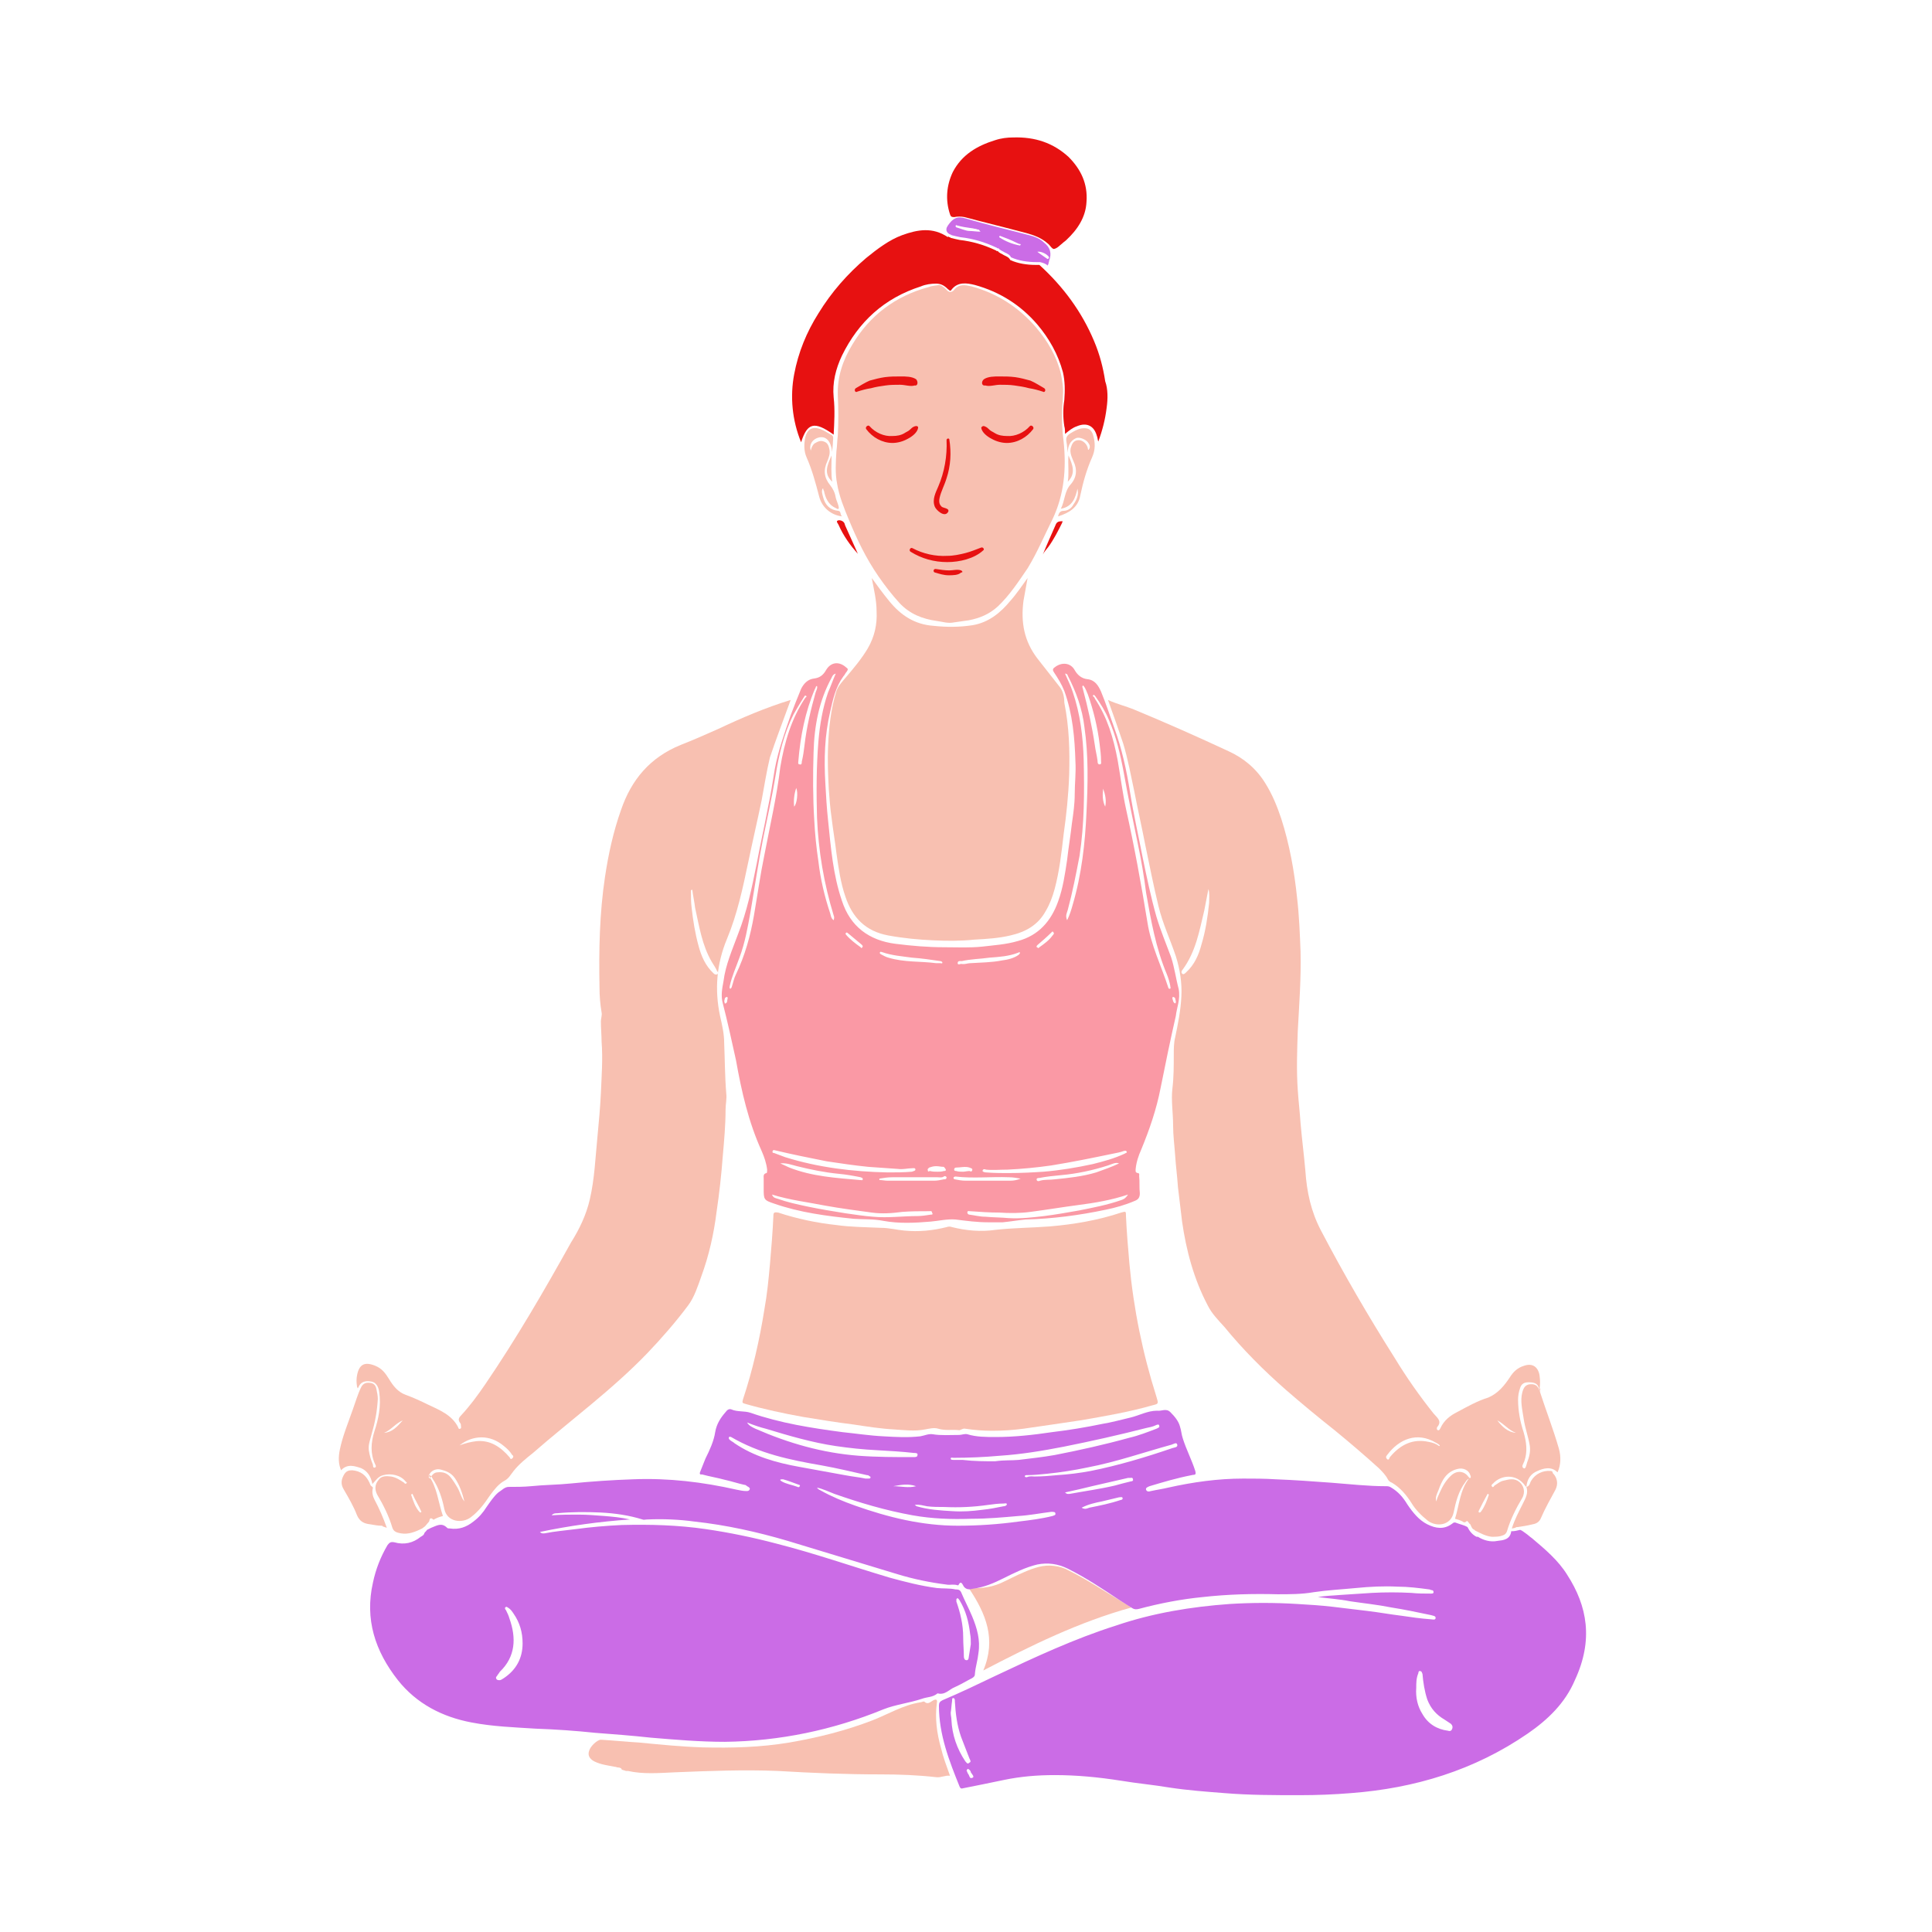 <svg xmlns="http://www.w3.org/2000/svg" xmlns:xlink="http://www.w3.org/1999/xlink" width="300" zoomAndPan="magnify" viewBox="0 0 224.88 225" height="300" preserveAspectRatio="xMidYMid meet" version="1.0"><defs><clipPath id="a4a9f75db9"><path d="M 39.324 171 L 45 171 L 45 178 L 39.324 178 Z M 39.324 171 " clip-rule="nonzero"/></clipPath><clipPath id="3fa9c5f090"><path d="M 39.324 81 L 93 81 L 93 179 L 39.324 179 Z M 39.324 81 " clip-rule="nonzero"/></clipPath><clipPath id="2725b93320"><path d="M 43 164 L 185 164 L 185 209.324 L 43 209.324 Z M 43 164 " clip-rule="nonzero"/></clipPath></defs><path fill="#fa99a5" d="M 137.203 115.156 C 136.879 113.949 136.719 112.656 136.316 111.445 C 135.75 109.914 135.105 108.383 134.621 106.77 C 133.977 104.508 133.492 102.168 133.008 99.828 C 132.523 97.328 131.957 94.828 131.555 92.328 C 131.152 89.746 130.586 87.164 129.699 84.742 C 129.215 83.371 128.73 81.918 128.168 80.547 C 127.844 79.82 127.441 79.176 126.555 79.094 C 125.906 79.016 125.422 78.613 125.102 78.047 C 124.617 77.16 123.566 77.078 122.762 77.723 C 122.52 77.887 122.52 78.047 122.68 78.289 C 123.164 79.016 123.566 79.66 123.891 80.469 C 124.859 83.129 125.102 85.953 125.184 88.695 C 125.262 89.988 125.102 91.195 125.102 92.488 C 125.102 93.617 124.941 94.746 124.777 95.875 C 124.617 97.328 124.375 98.699 124.215 100.152 C 123.973 101.766 123.73 103.461 123.164 104.992 C 122.359 107.25 120.906 108.945 118.484 109.59 C 117.113 109.996 115.742 110.074 114.371 110.238 C 112.918 110.398 111.387 110.316 109.934 110.316 C 107.996 110.316 106.141 110.156 104.207 109.914 C 101.141 109.512 98.961 107.898 97.992 104.91 C 96.945 101.848 96.703 98.699 96.379 95.555 C 96.219 94.102 96.137 92.648 96.059 91.195 C 95.895 88.375 95.977 85.629 96.621 82.887 C 96.945 81.434 97.27 79.984 98.156 78.773 C 98.316 78.613 98.398 78.371 98.559 78.207 C 98.719 77.965 98.719 77.887 98.477 77.723 C 97.672 77 96.703 77.078 96.137 78.047 C 95.816 78.613 95.414 78.934 94.766 79.016 C 94.039 79.094 93.559 79.578 93.234 80.227 C 92.832 81.191 92.426 82.242 92.023 83.289 C 91.297 85.387 90.57 87.406 90.168 89.582 C 89.926 91.117 89.684 92.57 89.363 94.102 C 88.957 96.281 88.473 98.379 88.07 100.555 C 87.508 103.379 86.941 106.121 85.891 108.785 C 85.246 110.559 84.441 112.336 84.199 114.27 C 84.035 115.156 83.875 115.965 84.117 116.852 C 84.684 119.031 85.168 121.289 85.652 123.469 C 86.297 127.098 87.102 130.648 88.637 134.035 C 88.957 134.762 89.199 135.488 89.281 136.215 C 89.281 136.375 89.281 136.617 89.199 136.617 C 88.797 136.699 88.879 137.02 88.879 137.262 C 88.879 137.668 88.879 137.988 88.879 138.395 C 88.879 139.684 88.879 139.766 90.086 140.168 C 93.074 141.215 96.219 141.621 99.367 141.941 C 100.496 142.023 101.625 141.941 102.836 142.184 C 104.609 142.508 106.465 142.426 108.32 142.266 C 109.289 142.184 110.258 141.941 111.227 142.023 C 112.516 142.184 113.727 142.348 115.016 142.348 C 115.582 142.348 116.145 142.348 116.711 142.348 C 117.598 142.266 118.484 142.105 119.375 142.023 C 122.52 141.941 125.586 141.539 128.652 140.895 C 129.859 140.652 130.992 140.328 132.121 139.844 C 132.523 139.684 132.684 139.441 132.684 138.957 C 132.605 138.312 132.684 137.668 132.605 136.941 C 132.605 136.859 132.684 136.617 132.441 136.617 C 132.121 136.539 132.199 136.375 132.199 136.133 C 132.281 135.328 132.523 134.602 132.848 133.875 C 133.812 131.535 134.621 129.195 135.105 126.695 C 135.668 123.871 136.234 121.129 136.879 118.305 C 136.961 117.418 137.445 116.367 137.203 115.156 Z M 110.094 136.215 C 110.094 136.375 110.016 136.375 109.852 136.375 C 109.609 136.457 109.371 136.457 109.129 136.457 C 108.805 136.457 108.562 136.457 108.238 136.375 C 108.16 136.375 107.996 136.539 107.996 136.297 C 107.918 136.133 108.078 136.055 108.16 135.973 C 108.402 135.891 108.645 135.812 108.965 135.812 C 109.289 135.812 109.531 135.891 109.852 135.891 C 109.934 135.973 110.016 136.055 110.094 136.215 Z M 102.43 110.883 C 102.512 110.801 102.594 110.883 102.672 110.883 C 103.801 111.285 105.012 111.367 106.141 111.527 C 107.273 111.609 108.402 111.77 109.449 111.93 C 109.531 111.93 109.691 112.012 109.691 112.094 C 109.691 112.254 109.531 112.172 109.449 112.172 C 109.289 112.172 109.207 112.172 108.965 112.172 C 107.191 111.93 105.254 112.094 103.398 111.527 C 103.078 111.445 102.836 111.285 102.512 111.125 C 102.43 111.043 102.352 111.043 102.43 110.883 Z M 98.477 108.625 C 98.641 108.543 98.641 108.703 98.719 108.703 C 99.203 109.105 99.688 109.512 100.172 109.914 C 100.254 109.996 100.414 110.074 100.414 110.238 C 100.332 110.398 100.254 110.48 100.172 110.316 C 99.605 109.914 98.961 109.43 98.477 108.867 C 98.398 108.785 98.398 108.703 98.477 108.625 Z M 96.785 78.934 C 96.863 78.773 96.945 78.531 97.27 78.449 C 96.945 79.176 96.703 79.902 96.379 80.629 C 95.734 82.484 95.414 84.422 95.25 86.355 C 95.008 89.34 95.008 92.328 95.09 95.23 C 95.25 99.102 95.895 102.895 97.027 106.605 C 97.105 106.77 97.105 106.93 97.027 107.172 C 96.703 106.93 96.703 106.605 96.621 106.363 C 95.977 104.43 95.492 102.41 95.25 100.312 C 95.008 98.699 94.848 97.086 94.766 95.473 C 94.605 92.891 94.605 90.23 94.688 87.648 C 94.766 84.5 95.332 81.598 96.785 78.934 Z M 94.848 80.227 C 94.93 80.145 94.93 79.984 95.008 79.902 C 95.008 79.902 95.09 79.902 95.09 79.902 C 95.172 80.145 95.008 80.387 94.93 80.629 C 94.363 82.645 93.879 84.664 93.637 86.762 C 93.559 87.406 93.477 88.051 93.316 88.695 C 93.316 88.859 93.316 89.098 93.074 89.02 C 92.832 89.02 92.91 88.777 92.91 88.695 C 93.152 85.711 93.719 82.887 94.848 80.227 Z M 84.684 116.289 C 84.602 116.449 84.684 116.773 84.441 116.852 C 84.277 116.934 84.359 116.691 84.277 116.609 C 84.359 116.449 84.277 116.207 84.52 116.125 C 84.684 116.047 84.684 116.207 84.684 116.289 Z M 88.957 99.586 C 88.473 101.926 88.152 104.266 87.746 106.605 C 87.344 108.945 86.699 111.285 85.652 113.465 C 85.41 113.949 85.328 114.434 85.168 114.914 C 85.168 114.996 85.086 115.078 85.004 115.156 C 84.844 115.078 84.926 114.914 84.926 114.836 C 85.168 113.707 85.652 112.656 86.055 111.527 C 86.699 109.832 87.023 107.977 87.344 106.203 C 87.828 103.379 88.23 100.555 88.797 97.73 C 89.281 95.312 89.844 92.891 90.25 90.391 C 90.652 87.891 91.219 85.469 92.348 83.211 C 92.75 82.484 93.152 81.84 93.559 81.191 C 93.637 81.113 93.637 80.953 93.797 81.031 C 93.961 81.113 93.797 81.191 93.719 81.273 C 92.105 83.695 91.297 86.438 90.812 89.34 C 90.41 92.73 89.605 96.199 88.957 99.586 Z M 92.426 93.941 C 92.348 93.215 92.426 92.488 92.668 91.762 C 92.91 92.328 92.75 93.617 92.426 93.941 Z M 89.926 134.035 C 90.008 133.875 90.086 133.957 90.168 133.957 C 92.184 134.441 94.203 134.844 96.219 135.246 C 97.832 135.488 99.445 135.73 101.059 135.891 C 102.188 135.973 103.398 136.055 104.527 136.133 C 105.094 136.215 105.656 136.055 106.141 136.055 C 106.305 136.055 106.547 135.973 106.547 136.215 C 106.547 136.375 106.305 136.375 106.141 136.457 C 105.176 136.539 104.207 136.539 103.32 136.539 C 99.285 136.457 95.25 135.973 91.379 134.762 C 90.977 134.602 90.492 134.441 90.086 134.277 C 90.008 134.277 89.844 134.277 89.926 134.035 Z M 100.414 137.344 C 100.414 137.504 100.254 137.426 100.09 137.426 C 97.348 137.184 94.523 137.02 91.863 135.973 C 91.539 135.812 91.137 135.648 90.812 135.488 C 91.461 135.406 92.105 135.648 92.75 135.812 C 94.363 136.215 95.977 136.539 97.59 136.699 C 98.477 136.777 99.367 136.941 100.172 137.102 C 100.254 137.184 100.414 137.102 100.414 137.344 Z M 108.32 141.457 C 107.836 141.539 107.273 141.621 106.789 141.621 C 105.094 141.621 103.32 141.863 101.625 141.699 C 100.574 141.621 99.527 141.457 98.398 141.297 C 96.863 141.055 95.414 140.812 93.879 140.492 C 92.75 140.25 91.621 140.008 90.492 139.602 C 90.25 139.523 90.008 139.523 89.844 139.117 C 91.941 139.766 94.039 140.008 96.059 140.41 C 97.832 140.73 99.688 140.973 101.465 141.215 C 102.672 141.379 103.801 141.297 105.012 141.137 C 106.062 141.055 107.109 141.055 108.16 141.055 C 108.238 141.055 108.48 140.973 108.48 141.215 C 108.645 141.457 108.48 141.457 108.32 141.457 Z M 109.852 137.344 C 109.449 137.426 109.129 137.504 108.723 137.504 C 106.949 137.504 105.094 137.504 103.32 137.504 C 102.996 137.504 102.672 137.426 102.352 137.426 C 102.352 137.344 102.352 137.344 102.352 137.262 C 102.836 137.184 103.32 137.102 103.883 137.102 C 105.656 137.102 107.434 137.102 109.129 137.102 C 109.371 137.102 109.609 137.184 109.852 137.02 C 109.934 136.941 110.094 136.941 110.176 137.102 C 110.176 137.344 110.016 137.344 109.852 137.344 Z M 126.07 79.82 C 126.391 80.145 126.473 80.547 126.633 80.871 C 127.281 82.727 127.762 84.664 128.004 86.68 C 128.086 87.324 128.168 87.969 128.168 88.617 C 128.168 88.777 128.246 89.02 128.004 89.02 C 127.762 89.02 127.762 88.777 127.762 88.617 C 127.684 87.969 127.52 87.406 127.441 86.762 C 127.117 84.582 126.633 82.402 126.07 80.305 C 126.07 80.227 125.988 80.062 125.988 79.984 C 125.988 79.984 125.988 79.902 126.07 79.82 Z M 124.293 105.961 C 124.859 103.863 125.262 101.766 125.664 99.668 C 126.23 95.957 126.23 92.246 126.148 88.535 C 126.07 85.793 125.746 83.129 124.859 80.547 C 124.617 79.82 124.293 79.176 123.973 78.449 C 124.215 78.449 124.293 78.613 124.293 78.691 C 125.262 80.547 125.988 82.566 126.23 84.664 C 126.715 87.969 126.633 91.277 126.473 94.586 C 126.312 98.215 125.906 101.848 124.859 105.395 C 124.699 105.961 124.535 106.527 124.215 107.172 C 123.973 106.605 124.215 106.285 124.293 105.961 Z M 129.539 134.359 C 129.941 134.277 130.426 134.199 130.828 134.035 C 130.992 134.035 131.07 133.957 131.152 134.117 C 131.234 134.277 130.992 134.277 130.91 134.359 C 129.699 134.922 128.488 135.246 127.199 135.57 C 125.344 135.973 123.406 136.297 121.469 136.457 C 120.18 136.539 118.969 136.617 117.195 136.617 C 116.711 136.617 115.742 136.617 114.773 136.539 C 114.613 136.539 114.371 136.457 114.371 136.375 C 114.371 136.133 114.613 136.133 114.773 136.215 C 115.582 136.297 116.387 136.215 117.277 136.215 C 118.969 136.133 120.664 135.973 122.359 135.73 C 124.859 135.328 127.199 134.844 129.539 134.359 Z M 128.41 91.844 C 128.652 92.488 128.812 93.215 128.652 93.941 C 128.328 93.293 128.328 92.57 128.41 91.844 Z M 130.266 135.488 C 129.457 135.891 128.488 136.215 127.602 136.539 C 125.988 137.02 124.375 137.184 122.762 137.344 C 122.195 137.426 121.633 137.344 121.066 137.504 C 120.906 137.586 120.664 137.586 120.664 137.344 C 120.664 137.184 120.906 137.184 120.988 137.184 C 121.793 137.02 122.68 136.941 123.488 136.859 C 125.344 136.699 127.199 136.297 128.973 135.73 C 129.457 135.57 129.859 135.328 130.266 135.488 Z M 120.746 110.074 C 121.309 109.59 121.875 109.105 122.438 108.543 C 122.52 108.461 122.52 108.461 122.602 108.543 C 122.602 108.625 122.68 108.625 122.68 108.625 C 122.68 108.785 122.602 108.867 122.52 108.945 C 122.117 109.512 121.551 109.914 120.988 110.316 C 120.906 110.398 120.824 110.48 120.746 110.316 C 120.582 110.316 120.664 110.156 120.746 110.074 Z M 111.949 111.93 C 113 111.688 114.047 111.688 115.18 111.527 C 116.309 111.445 117.438 111.367 118.484 110.961 C 118.566 110.961 118.648 110.801 118.727 110.961 C 118.727 111.043 118.648 111.125 118.566 111.203 C 118 111.609 117.277 111.77 116.629 111.852 C 115.422 112.094 114.129 112.094 112.918 112.172 C 112.598 112.172 112.355 112.336 111.871 112.254 C 111.789 112.254 111.469 112.414 111.469 112.172 C 111.469 111.852 111.789 111.93 111.949 111.93 Z M 111.305 135.973 C 111.789 135.973 112.355 135.812 112.84 135.973 C 113 136.055 113.242 136.055 113.16 136.297 C 113.082 136.539 112.918 136.375 112.84 136.375 C 112.598 136.375 112.273 136.457 112.113 136.457 C 111.789 136.457 111.547 136.457 111.305 136.375 C 111.227 136.375 111.062 136.375 111.062 136.215 C 111.062 136.055 111.145 135.973 111.305 135.973 Z M 111.145 137.344 C 111.062 137.344 110.984 137.262 110.984 137.184 C 110.984 137.102 111.062 137.02 111.227 137.02 C 113.324 137.262 115.34 137.02 117.438 137.102 C 117.922 137.102 118.324 137.184 118.809 137.262 C 118.406 137.426 118 137.504 117.598 137.504 C 115.902 137.504 114.211 137.504 112.434 137.504 C 111.949 137.504 111.547 137.426 111.145 137.344 Z M 130.508 139.766 C 128.895 140.328 127.199 140.652 125.586 140.973 C 124.215 141.215 122.844 141.457 121.551 141.621 C 120.18 141.781 118.809 141.941 117.438 141.863 C 116.551 141.781 115.582 141.781 114.695 141.699 C 114.047 141.699 113.484 141.539 112.84 141.457 C 112.758 141.457 112.598 141.379 112.598 141.215 C 112.598 140.973 112.758 141.055 112.918 141.055 C 114.047 141.137 115.18 141.215 116.309 141.215 C 117.516 141.297 118.727 141.297 119.938 141.137 C 121.793 140.895 123.73 140.57 125.586 140.328 C 127.441 140.086 129.379 139.766 131.312 139.117 C 130.992 139.602 130.75 139.684 130.508 139.766 Z M 136.152 115.156 C 136.074 115.156 135.992 115.078 135.992 114.996 C 135.188 112.496 133.977 110.074 133.57 107.414 C 132.848 102.977 132.039 98.539 131.07 94.184 C 130.668 92.328 130.426 90.391 130.102 88.535 C 129.617 85.953 128.895 83.531 127.441 81.355 C 127.441 81.355 127.441 81.273 127.359 81.191 C 127.281 81.113 127.117 81.031 127.281 80.953 C 127.359 80.871 127.441 81.031 127.52 81.113 C 128.086 81.918 128.652 82.809 129.055 83.773 C 129.941 85.793 130.426 87.891 130.828 90.066 C 131.312 92.812 131.879 95.473 132.441 98.215 C 132.848 100.152 133.168 102.008 133.41 103.945 C 133.977 107.172 134.539 110.398 135.832 113.465 C 135.992 113.867 136.152 114.352 136.234 114.836 C 136.234 114.836 136.234 114.914 136.234 114.914 C 136.316 115.078 136.234 115.156 136.152 115.156 Z M 136.801 116.852 C 136.559 116.773 136.559 116.531 136.477 116.289 C 136.477 116.207 136.477 116.047 136.637 116.125 C 136.879 116.207 136.801 116.449 136.879 116.609 C 136.879 116.691 136.879 116.852 136.801 116.852 Z M 136.801 116.852 " fill-opacity="1" fill-rule="nonzero"/><path fill="#f8c0b1" d="M 178.992 171.309 C 179.719 170.984 180.605 170.742 181.332 171.469 C 181.734 170.582 181.734 169.613 181.492 168.727 C 180.848 166.469 179.961 164.211 179.234 161.949 C 178.992 161.305 178.672 161.145 178.023 161.223 C 177.621 161.305 177.379 161.547 177.219 162.191 C 176.977 163.16 177.219 164.129 177.379 165.176 C 177.539 166.309 177.945 167.355 178.105 168.406 C 178.188 169.129 178.023 169.695 177.781 170.34 C 177.703 170.582 177.621 171.148 177.379 170.984 C 177.059 170.824 177.379 170.422 177.461 170.18 C 177.863 169.051 177.703 167.922 177.379 166.789 C 176.977 165.582 176.734 164.289 176.734 163 C 176.734 162.516 176.816 162.113 176.977 161.629 C 177.137 161.145 177.461 160.98 177.945 160.98 C 178.508 160.98 178.992 161.062 179.152 161.629 C 179.234 161.789 179.316 162.031 179.316 162.191 C 179.316 162.031 179.316 161.871 179.316 161.707 C 179.316 161.707 179.316 161.707 179.234 161.707 C 179.316 161.223 179.316 160.738 179.234 160.176 C 179.074 159.207 178.43 158.723 177.461 159.047 C 176.652 159.289 176.168 159.773 175.766 160.418 C 175.121 161.387 174.395 162.273 173.266 162.758 C 171.973 163.16 170.844 163.805 169.633 164.453 C 168.828 164.855 168.102 165.418 167.699 166.309 C 167.617 166.469 167.535 166.629 167.375 166.551 C 167.215 166.469 167.293 166.309 167.293 166.227 C 167.941 165.5 167.293 165.098 166.891 164.613 C 165.277 162.594 163.746 160.418 162.375 158.16 C 159.309 153.316 156.402 148.316 153.742 143.234 C 152.613 141.055 152.129 138.797 151.965 136.375 C 151.805 134.52 151.562 132.664 151.402 130.809 C 151.32 129.52 151.16 128.227 151.078 126.938 C 150.918 124.68 151 122.34 151.078 120.078 C 151.238 117.012 151.48 113.949 151.402 110.801 C 151.32 108.703 151.238 106.605 151 104.59 C 150.676 101.441 150.109 98.297 149.145 95.312 C 148.66 93.859 148.094 92.488 147.285 91.195 C 146.238 89.504 144.785 88.293 143.012 87.484 C 139.379 85.793 135.75 84.18 132.039 82.645 C 131.07 82.242 130.023 82 128.973 81.516 C 129.617 83.289 130.184 84.906 130.75 86.598 C 131.312 88.453 131.637 90.309 132.039 92.164 C 132.441 94.262 132.926 96.359 133.328 98.457 C 133.812 100.797 134.297 103.219 134.863 105.559 C 135.348 107.574 136.234 109.43 136.879 111.367 C 137.363 112.898 137.605 114.512 137.523 116.047 C 137.445 117.66 137.121 119.273 136.801 120.805 C 136.637 121.449 136.637 122.176 136.637 122.824 C 136.637 124.113 136.637 125.484 136.477 126.777 C 136.316 128.148 136.559 129.598 136.559 131.051 C 136.559 132.262 136.719 133.391 136.801 134.602 C 136.879 135.812 137.043 137.02 137.121 138.23 C 137.285 139.602 137.445 140.895 137.605 142.266 C 138.09 145.652 138.977 148.961 140.59 152.027 C 141.074 152.996 141.801 153.723 142.527 154.527 C 144.707 157.191 147.125 159.609 149.707 161.871 C 151.562 163.484 153.418 165.016 155.355 166.551 C 157.129 168 158.824 169.453 160.52 170.984 C 160.922 171.391 161.324 171.793 161.566 172.277 C 161.648 172.438 161.809 172.598 162.051 172.68 C 163.02 173.246 163.746 174.133 164.309 175.02 C 164.793 175.828 165.52 176.551 166.246 177.117 C 167.215 177.844 168.91 177.684 169.23 176.148 C 169.473 174.938 169.797 173.648 170.602 172.598 C 170.684 172.438 170.844 172.277 171.008 172.195 C 169.957 173.566 169.875 175.344 169.391 176.875 C 169.715 176.957 169.957 177.035 170.281 177.199 C 170.359 177.277 170.523 177.359 170.684 177.199 C 170.844 177.035 170.926 177.277 171.008 177.359 C 171.008 177.359 171.008 177.441 171.086 177.441 C 171.086 177.441 171.168 177.52 171.168 177.52 C 171.246 177.684 171.328 177.926 171.488 178.086 C 171.57 178.086 171.652 178.168 171.73 178.246 C 172.379 178.57 172.941 178.891 173.668 178.973 C 174.152 178.973 174.555 178.973 174.961 178.812 C 175.199 178.73 175.363 178.57 175.441 178.328 C 175.848 176.957 176.492 175.664 177.219 174.457 C 177.621 173.73 177.379 173.004 176.895 172.598 C 176.332 172.117 175.684 172.277 175.039 172.438 C 174.637 172.52 174.395 172.762 173.992 173.004 C 173.91 173.082 173.828 173.324 173.668 173.082 C 173.586 172.922 173.75 172.84 173.828 172.762 C 174.719 171.793 176.492 171.551 177.539 173.004 C 177.539 173.082 177.621 173.082 177.703 173.164 C 177.781 172.277 178.188 171.633 178.992 171.309 Z M 140.754 105.152 C 140.59 106.77 140.348 108.383 139.863 109.996 C 139.543 111.203 139.059 112.336 138.09 113.223 C 137.93 113.383 137.766 113.543 137.605 113.383 C 137.445 113.223 137.605 112.98 137.688 112.898 C 139.219 110.801 139.621 108.383 140.188 106.043 C 140.348 105.234 140.512 104.348 140.672 103.539 C 140.832 104.023 140.754 104.59 140.754 105.152 Z M 166.328 167.922 C 164.473 167.516 163.02 168.242 161.809 169.695 C 161.727 169.777 161.727 170.098 161.484 169.938 C 161.324 169.777 161.324 169.613 161.484 169.453 C 162.859 167.598 164.957 166.711 167.133 168 C 167.293 168.082 167.457 168.164 167.617 168.324 C 167.617 168.324 167.617 168.406 167.535 168.406 C 167.215 168.164 166.812 168 166.328 167.922 Z M 171.168 172.117 C 171.086 172.195 171.008 172.035 170.926 171.953 C 170.441 171.309 169.633 171.227 168.988 171.793 C 168.344 172.359 167.941 173.082 167.617 173.809 C 167.457 174.133 167.293 174.535 167.215 174.859 C 167.055 174.375 167.293 173.973 167.457 173.566 C 167.859 172.438 168.344 171.391 169.715 171.066 C 170.359 170.906 171.008 171.227 171.168 171.793 C 171.246 171.953 171.246 172.117 171.168 172.117 Z M 172.457 175.988 C 172.379 176.07 172.379 176.148 172.215 176.148 C 172.137 176.148 172.137 176.07 172.137 175.988 C 172.457 175.344 172.781 174.695 173.184 173.973 C 173.266 173.973 173.266 174.051 173.344 174.051 C 173.105 174.777 172.863 175.422 172.457 175.988 Z M 174.312 165.418 C 175.121 165.824 175.605 166.547 176.492 166.871 C 175.523 166.789 174.879 166.145 174.312 165.418 Z M 174.312 165.418 " fill-opacity="1" fill-rule="nonzero"/><path fill="#f8c0b1" d="M 123.406 80.062 C 122.52 78.934 121.633 77.805 120.746 76.676 C 119.211 74.66 118.809 72.48 119.133 69.98 C 119.293 69.094 119.453 68.203 119.613 67.316 C 118.969 68.203 118.324 69.172 117.598 69.98 C 116.469 71.352 115.098 72.48 113.242 72.805 C 111.707 73.047 110.176 73.047 108.645 72.883 C 106.465 72.723 104.852 71.672 103.48 69.98 C 102.754 69.094 102.109 68.203 101.465 67.316 C 101.703 68.609 102.027 69.898 102.027 71.188 C 102.109 72.723 101.785 74.176 100.98 75.547 C 100.254 76.758 99.367 77.805 98.477 78.855 C 98.074 79.336 97.59 79.82 97.348 80.469 C 96.703 82.566 96.461 84.742 96.379 86.922 C 96.301 88.617 96.379 90.309 96.461 91.922 C 96.543 93.051 96.621 94.102 96.785 95.23 C 96.945 96.602 97.188 97.973 97.348 99.344 C 97.59 101.039 97.832 102.816 98.398 104.43 C 99.203 106.848 100.738 108.461 103.398 108.945 C 105.176 109.27 106.867 109.43 108.645 109.512 C 110.258 109.59 111.871 109.59 113.402 109.43 C 114.855 109.348 116.227 109.27 117.598 108.945 C 119.375 108.543 120.824 107.734 121.711 106.121 C 122.195 105.316 122.52 104.43 122.762 103.539 C 123.328 101.441 123.566 99.266 123.809 97.168 C 124.133 94.91 124.375 92.57 124.457 90.23 C 124.535 87.406 124.457 84.664 123.891 81.84 C 123.891 81.355 123.809 80.629 123.406 80.062 Z M 123.406 80.062 " fill-opacity="1" fill-rule="nonzero"/><path fill="#f8c0b1" d="M 124.375 53.039 C 124.293 54.086 124.457 55.137 124.293 56.102 C 125.262 55.137 124.859 54.168 124.375 53.039 Z M 124.375 53.039 " fill-opacity="1" fill-rule="nonzero"/><path fill="#f8c0b1" d="M 125.906 49.891 C 125.426 49.973 125.02 50.215 124.617 50.457 C 124.215 50.699 124.051 50.941 124.133 51.422 C 124.215 51.828 124.215 52.23 124.293 52.715 C 124.293 51.988 124.535 51.344 125.262 51.02 C 125.664 50.859 126.391 51.184 126.633 51.504 C 126.875 51.828 126.957 52.07 126.715 52.391 C 126.633 52.391 126.633 52.312 126.633 52.23 C 126.555 51.746 126.07 51.262 125.586 51.262 C 125.102 51.262 124.859 51.504 124.699 51.988 C 124.457 52.555 124.699 53.117 124.941 53.684 C 125.422 54.652 125.344 55.617 124.617 56.426 C 123.891 57.23 123.973 58.281 123.488 59.25 C 124.859 59.008 125.184 57.957 125.422 56.91 C 125.586 57.637 125.344 58.199 124.941 58.766 C 124.699 59.25 124.215 59.492 123.809 59.492 C 123.406 59.492 123.246 59.734 123.164 60.137 C 124.457 59.734 125.504 59.09 125.746 57.715 C 126.07 56.184 126.473 54.73 127.117 53.277 C 127.52 52.391 127.52 51.504 127.199 50.535 C 126.957 49.973 126.633 49.809 125.906 49.891 Z M 125.906 49.891 " fill-opacity="1" fill-rule="nonzero"/><path fill="#f8c0b1" d="M 96.785 53.039 C 96.301 54.168 95.816 55.137 96.863 56.102 C 96.703 55.137 96.785 54.168 96.785 53.039 Z M 96.785 53.039 " fill-opacity="1" fill-rule="nonzero"/><path fill="#f8c0b1" d="M 97.59 59.492 C 96.621 59.41 96.059 58.848 95.816 57.957 C 95.734 57.637 95.574 57.23 95.734 56.91 C 95.816 56.91 95.816 56.91 95.816 56.91 C 95.816 56.992 95.816 57.07 95.895 57.152 C 96.059 57.957 96.379 58.766 97.27 59.168 C 97.43 59.25 97.512 59.328 97.59 59.25 C 97.672 59.168 97.59 59.008 97.59 58.926 C 97.512 58.605 97.348 58.281 97.27 57.957 C 97.188 57.395 96.945 56.91 96.621 56.508 C 95.895 55.617 95.816 54.73 96.301 53.684 C 96.461 53.277 96.621 52.875 96.543 52.391 C 96.461 51.988 96.379 51.586 95.895 51.422 C 95.492 51.262 95.172 51.422 94.766 51.664 C 94.523 51.906 94.445 52.148 94.363 52.473 C 94.121 51.746 94.605 51.102 95.332 50.941 C 96.137 50.777 96.703 51.344 96.863 52.633 C 96.863 52.23 96.945 51.828 96.945 51.422 C 96.945 51.184 97.105 50.777 96.703 50.617 C 96.301 50.375 95.895 50.133 95.492 49.973 C 94.523 49.648 93.961 49.973 93.719 50.941 C 93.559 51.746 93.559 52.555 93.879 53.277 C 94.523 54.73 94.93 56.266 95.332 57.797 C 95.652 59.09 96.703 59.977 97.992 60.137 C 97.75 59.895 97.914 59.57 97.59 59.492 Z M 97.59 59.492 " fill-opacity="1" fill-rule="nonzero"/><path fill="#f8c0b1" d="M 98.801 60.539 C 99.77 62.879 100.816 65.059 102.27 67.156 C 102.996 68.203 103.801 69.254 104.691 70.223 C 105.898 71.512 107.352 72.078 109.047 72.32 C 109.691 72.398 110.336 72.641 111.062 72.48 C 111.629 72.398 112.191 72.32 112.758 72.238 C 114.047 71.996 115.18 71.512 116.145 70.625 C 117.516 69.332 118.566 67.719 119.613 66.188 C 120.746 64.332 121.551 62.395 122.52 60.461 C 123.891 57.555 124.133 54.57 123.809 51.422 C 123.648 50.133 123.566 48.844 123.648 47.551 C 123.648 47.066 123.73 46.582 123.73 46.02 C 123.809 45.211 123.648 44.324 123.488 43.516 C 123.004 41.5 121.953 39.727 120.582 38.113 C 118.566 35.773 116.066 34.16 113.082 33.352 C 112.355 33.191 111.629 33.031 111.062 33.754 C 110.82 34.078 110.418 34.078 110.176 33.754 C 110.016 33.594 109.852 33.434 109.691 33.352 C 109.609 33.273 109.449 33.191 109.289 33.191 C 108.887 33.273 108.48 33.273 108.078 33.434 C 104.207 34.48 101.223 36.742 99.203 40.129 C 98.074 41.984 97.43 43.922 97.512 46.098 C 97.59 47.633 97.59 49.164 97.512 50.699 C 97.43 51.344 97.43 51.988 97.348 52.555 C 97.27 53.844 97.188 55.137 97.43 56.344 C 97.672 57.797 98.234 59.168 98.801 60.539 Z M 98.801 60.539 " fill-opacity="1" fill-rule="nonzero"/><path fill="#f8c0b1" d="M 180.527 171.309 C 179.637 171.227 178.75 171.633 178.266 172.438 C 178.105 172.68 178.105 173.082 177.703 173.164 C 177.945 173.891 177.621 174.457 177.297 175.102 C 176.816 176.07 176.332 176.957 176.008 178.004 C 176.168 178.004 176.332 177.926 176.41 177.926 C 176.492 177.844 176.574 177.844 176.652 177.844 C 177.219 177.762 177.781 177.684 178.43 177.52 C 178.914 177.441 179.234 177.199 179.395 176.793 C 179.879 175.664 180.527 174.535 181.09 173.488 C 181.414 172.84 181.332 172.117 180.77 171.551 C 180.77 171.391 180.688 171.309 180.527 171.309 Z M 180.527 171.309 " fill-opacity="1" fill-rule="nonzero"/><g clip-path="url(#a4a9f75db9)"><path fill="#f8c0b1" d="M 43.375 173.246 C 43.297 173.164 43.297 173.164 43.215 173.082 C 43.055 173.004 43.055 172.84 42.973 172.68 C 42.57 171.793 41.926 171.309 40.957 171.227 C 40.551 171.227 40.309 171.309 40.066 171.633 C 39.664 172.277 39.586 172.84 39.988 173.488 C 40.551 174.457 41.117 175.422 41.52 176.473 C 41.844 177.199 42.328 177.441 43.055 177.52 C 43.539 177.602 43.941 177.684 44.344 177.684 C 44.426 177.684 44.504 177.684 44.504 177.762 L 44.988 177.926 C 44.586 176.793 44.102 175.664 43.539 174.617 C 43.375 174.293 43.215 173.809 43.375 173.246 Z M 43.375 173.246 " fill-opacity="1" fill-rule="nonzero"/></g><g clip-path="url(#3fa9c5f090)"><path fill="#f8c0b1" d="M 92.023 81.516 C 89.121 82.402 86.297 83.613 83.555 84.906 C 82.102 85.551 80.648 86.195 79.195 86.762 C 75.648 88.211 73.469 90.793 72.258 94.344 C 71.371 96.844 70.805 99.426 70.402 102.09 C 69.758 106.363 69.676 110.641 69.758 114.996 C 69.758 115.965 69.836 116.934 70 117.902 C 70.078 118.223 69.918 118.629 69.918 118.949 C 69.918 119.758 70 120.562 70 121.289 C 70.16 123.305 70 125.324 69.918 127.34 C 69.836 129.035 69.676 130.73 69.516 132.422 C 69.273 134.844 69.191 137.262 68.629 139.684 C 68.223 141.457 67.418 143.152 66.449 144.684 C 63.305 150.332 60.074 155.898 56.445 161.223 C 55.559 162.516 54.672 163.727 53.621 164.855 C 53.301 165.176 53.301 165.418 53.543 165.742 C 53.621 165.824 53.621 165.984 53.621 166.066 C 53.621 166.145 53.703 166.309 53.543 166.387 C 53.379 166.469 53.301 166.309 53.301 166.227 C 52.574 164.773 51.121 164.211 49.75 163.562 C 48.941 163.16 48.055 162.758 47.168 162.434 C 46.281 162.113 45.715 161.387 45.23 160.578 C 44.828 159.934 44.426 159.367 43.617 159.047 C 42.406 158.562 41.762 158.883 41.52 160.176 C 41.441 160.578 41.441 160.98 41.52 161.465 C 41.52 161.547 41.602 161.629 41.602 161.707 C 41.602 161.629 41.684 161.629 41.684 161.547 C 41.926 160.98 42.406 160.738 43.215 160.902 C 43.699 160.98 44.02 161.465 44.102 162.113 C 44.344 163.727 44.02 165.258 43.539 166.711 C 43.133 168 43.055 169.293 43.617 170.5 C 43.699 170.664 43.781 170.824 43.617 170.906 C 43.375 170.984 43.375 170.742 43.375 170.582 C 43.133 170.02 42.973 169.453 42.891 168.887 C 42.812 168.242 43.055 167.68 43.215 167.031 C 43.617 165.66 43.859 164.371 43.941 162.918 C 43.941 162.516 43.859 162.191 43.781 161.789 C 43.699 161.387 43.539 161.145 43.133 161.062 C 42.648 160.98 42.246 161.062 42.004 161.547 C 41.602 162.355 41.359 163.242 41.035 164.129 C 40.473 165.742 39.828 167.273 39.504 168.887 C 39.344 169.695 39.344 170.5 39.664 171.227 C 40.391 170.422 41.277 170.742 42.004 170.984 C 42.73 171.309 43.133 171.953 43.297 172.762 C 43.297 172.762 43.297 172.762 43.297 172.84 C 43.699 172.438 43.941 171.953 44.586 171.793 C 45.473 171.551 46.602 171.793 47.168 172.52 C 47.25 172.598 47.41 172.68 47.25 172.762 C 47.086 172.84 47.086 172.762 47.008 172.68 C 46.523 172.359 46.039 172.035 45.473 171.953 C 44.91 171.875 44.344 171.875 44.02 172.359 C 43.617 172.84 43.539 173.406 43.859 174.051 C 44.586 175.262 45.23 176.551 45.637 177.926 C 45.797 178.41 46.199 178.488 46.602 178.57 C 47.492 178.73 48.297 178.41 49.105 178.004 C 49.184 177.926 49.348 177.844 49.426 177.762 C 49.59 177.602 49.75 177.359 49.91 177.199 C 49.992 176.957 49.992 176.633 50.395 176.957 C 50.477 177.035 50.555 176.875 50.637 176.875 C 50.961 176.715 51.203 176.633 51.523 176.551 C 50.961 174.938 50.879 173.246 49.832 171.793 C 50.152 171.793 50.234 172.035 50.312 172.195 C 51.039 173.246 51.445 174.535 51.688 175.746 C 52.008 177.277 53.785 177.441 54.75 176.715 C 55.719 175.988 56.363 175.102 57.012 174.133 C 57.496 173.488 57.977 172.84 58.703 172.438 C 59.188 172.195 59.43 171.711 59.754 171.309 C 60.398 170.5 61.207 169.855 62.012 169.211 C 66.449 165.34 71.211 161.871 75.324 157.594 C 77.02 155.82 78.633 153.965 80.082 152.027 C 80.809 151.059 81.215 149.77 81.617 148.641 C 82.504 146.219 83.07 143.719 83.391 141.137 C 83.715 138.957 83.957 136.777 84.117 134.602 C 84.277 132.824 84.441 130.969 84.441 129.195 C 84.441 128.551 84.602 127.984 84.52 127.34 C 84.359 125.402 84.359 123.387 84.277 121.449 C 84.277 120.402 84.035 119.352 83.793 118.305 C 83.148 115.238 83.391 112.254 84.602 109.348 C 85.812 106.445 86.457 103.379 87.102 100.312 C 87.586 97.973 88.152 95.555 88.637 93.215 C 88.957 91.52 89.199 89.906 89.605 88.211 C 90.25 86.277 91.137 83.938 92.023 81.516 C 92.023 81.598 92.023 81.516 92.023 81.516 Z M 44.668 166.871 C 45.473 166.547 46.039 165.742 46.844 165.418 C 46.199 166.145 45.637 166.789 44.668 166.871 Z M 48.863 176.148 C 48.297 175.586 48.055 174.777 47.812 174.051 C 47.895 174.051 47.895 173.973 47.973 173.973 C 48.297 174.695 48.699 175.344 49.023 176.07 C 48.941 176.148 48.863 176.148 48.863 176.148 Z M 53.219 173.246 C 52.977 172.84 52.734 172.438 52.41 172.035 C 52.008 171.551 51.523 171.391 50.879 171.469 C 50.555 171.469 50.312 171.711 50.152 171.953 C 50.07 172.035 50.07 172.277 49.91 172.117 C 49.832 172.035 49.91 171.875 49.91 171.793 C 50.07 171.309 50.719 170.984 51.281 171.148 C 51.926 171.309 52.492 171.551 52.895 172.117 C 53.461 172.922 53.785 173.891 54.023 174.859 C 53.621 174.375 53.543 173.809 53.219 173.246 Z M 59.594 169.855 C 59.352 170.02 59.352 169.777 59.27 169.695 C 58.219 168.484 57.012 167.68 55.398 167.84 C 54.75 167.922 54.105 168.082 53.461 168.324 C 54.992 167.113 57.012 167.031 58.625 168.406 C 59.027 168.727 59.352 169.051 59.594 169.453 C 59.754 169.535 59.754 169.695 59.594 169.855 Z M 83.473 113.465 C 83.312 113.543 83.148 113.465 83.07 113.383 C 82.102 112.496 81.617 111.367 81.293 110.156 C 80.891 108.703 80.648 107.172 80.488 105.719 C 80.406 105.074 80.406 104.43 80.406 103.781 C 80.406 103.703 80.406 103.621 80.566 103.621 C 80.648 104.348 80.809 104.992 80.891 105.719 C 81.375 107.898 81.699 110.074 82.828 112.012 C 83.07 112.414 83.312 112.738 83.473 113.141 C 83.555 113.141 83.633 113.301 83.473 113.465 Z M 83.473 113.465 " fill-opacity="1" fill-rule="nonzero"/></g><path fill="#f8c0b1" d="M 110.578 206.805 C 110.016 206.727 109.531 207.047 108.965 206.969 C 106.789 206.727 104.691 206.645 102.512 206.645 C 98.477 206.645 94.523 206.484 90.492 206.242 C 86.539 206.082 82.504 206.242 78.551 206.402 C 76.695 206.484 74.84 206.645 73.066 206.242 C 72.984 206.242 72.902 206.242 72.824 206.242 C 72.66 206.16 72.5 206.16 72.34 206.082 C 72.34 205.918 72.098 205.84 71.934 205.84 C 71.773 205.84 71.695 205.758 71.531 205.758 C 70.727 205.598 69.918 205.516 69.113 205.113 C 68.547 204.789 68.387 204.387 68.547 203.902 C 68.707 203.336 69.516 202.609 69.918 202.609 C 71.371 202.691 72.902 202.852 74.355 202.934 C 76.855 203.176 79.277 203.418 81.777 203.5 C 85.168 203.578 88.473 203.5 91.863 202.934 C 95.172 202.367 98.398 201.562 101.543 200.352 C 103.398 199.625 105.094 198.578 107.109 198.254 C 107.273 198.254 107.516 198.094 107.594 198.176 C 107.996 198.578 108.32 198.176 108.645 198.012 C 108.965 197.852 109.129 197.934 109.047 198.336 C 108.805 200.109 109.047 201.887 109.531 203.578 C 109.773 204.629 110.176 205.676 110.578 206.805 Z M 110.578 206.805 " fill-opacity="1" fill-rule="nonzero"/><path fill="#f8c0b1" d="M 114.453 194.543 C 115.984 190.914 114.773 187.93 112.758 184.941 C 114.129 185.023 115.34 184.863 116.469 184.379 C 117.355 183.977 118.242 183.492 119.211 183.086 C 120.34 182.602 121.469 182.199 122.68 182.363 C 123.328 182.441 123.891 182.602 124.457 182.926 C 126.555 183.977 128.488 185.266 130.508 186.477 C 130.91 186.719 131.234 186.879 131.715 187.203 C 125.586 188.895 120.02 191.641 114.453 194.543 Z M 114.453 194.543 " fill-opacity="1" fill-rule="nonzero"/><path fill="#f8c0b1" d="M 134.219 163.645 C 131.395 164.453 128.57 164.934 125.746 165.418 C 123.566 165.742 121.391 166.066 119.133 166.387 C 117.922 166.547 116.711 166.629 115.5 166.629 C 114.453 166.629 113.402 166.547 112.355 166.387 C 112.031 166.309 111.789 166.629 111.547 166.547 C 110.742 166.469 110.016 166.629 109.207 166.387 C 108.723 166.227 108.16 166.387 107.676 166.469 C 106.465 166.711 105.254 166.547 104.043 166.469 C 102.512 166.387 100.98 166.145 99.367 165.902 C 97.43 165.66 95.414 165.34 93.477 165.016 C 91.219 164.613 88.957 164.129 86.699 163.484 C 86.375 163.402 86.375 163.32 86.457 163 C 87.586 159.609 88.395 156.062 88.957 152.512 C 89.281 150.734 89.441 149.043 89.605 147.266 C 89.766 145.41 89.926 143.477 90.008 141.621 C 90.008 141.215 90.086 141.137 90.57 141.215 C 92.75 141.941 95.09 142.426 97.348 142.668 C 99.043 142.91 100.816 142.91 102.512 142.992 C 103.48 142.992 104.367 143.234 105.254 143.312 C 106.949 143.477 108.562 143.312 110.176 142.91 C 110.418 142.828 110.578 142.828 110.82 142.91 C 112.434 143.312 114.129 143.477 115.824 143.234 C 117.922 142.992 120.098 142.992 122.195 142.828 C 125.02 142.59 127.844 142.105 130.508 141.215 C 131.07 141.055 131.07 141.055 131.07 141.621 C 131.152 143.477 131.312 145.332 131.473 147.188 C 131.957 152.43 133.008 157.594 134.621 162.676 C 134.863 163.484 134.863 163.484 134.219 163.645 Z M 134.219 163.645 " fill-opacity="1" fill-rule="nonzero"/><g clip-path="url(#2725b93320)"><path fill="#cb6ce6" d="M 182.461 183.41 C 181.414 181.715 179.879 180.426 178.348 179.133 C 178.105 178.973 177.863 178.73 177.621 178.57 C 177.379 178.41 177.219 178.246 176.977 178.168 C 176.652 178.246 176.332 178.328 176.008 178.328 C 176.008 178.328 175.926 178.328 175.926 178.328 C 175.926 178.328 175.926 178.41 175.926 178.41 C 175.766 179.297 175.039 179.375 174.312 179.457 C 173.508 179.617 172.699 179.375 172.055 178.973 C 171.973 178.973 171.973 178.973 171.895 178.973 C 171.41 178.73 171.086 178.328 170.844 177.844 C 170.441 177.602 169.957 177.52 169.555 177.359 C 169.391 177.277 169.23 177.277 169.07 177.441 C 168.102 178.168 167.133 178.004 166.164 177.52 C 165.195 177.035 164.473 176.148 163.824 175.18 C 163.34 174.375 162.777 173.73 161.969 173.246 C 161.727 173.082 161.566 173.082 161.324 173.082 C 159.227 173.082 157.129 172.84 155.031 172.68 C 152.855 172.52 150.676 172.359 148.496 172.277 C 147.207 172.195 145.914 172.195 144.707 172.195 C 141.801 172.195 138.898 172.598 135.992 173.246 C 135.348 173.406 134.703 173.488 133.977 173.648 C 133.734 173.73 133.492 173.73 133.41 173.488 C 133.332 173.246 133.652 173.164 133.812 173.082 C 135.426 172.598 137.043 172.117 138.734 171.793 C 138.977 171.711 139.301 171.875 139.141 171.309 C 138.734 170.02 138.09 168.809 137.688 167.516 C 137.523 167.031 137.523 166.629 137.363 166.145 C 137.203 165.5 136.719 164.934 136.234 164.453 C 135.75 163.969 135.188 164.371 134.703 164.289 C 133.57 164.289 132.605 164.855 131.555 165.098 C 130.508 165.34 129.375 165.66 128.328 165.824 C 126.391 166.227 124.457 166.547 122.438 166.789 C 120.262 167.113 118.082 167.355 115.902 167.355 C 114.773 167.355 113.645 167.355 112.598 167.031 C 112.273 166.953 111.949 167.113 111.629 167.113 C 110.578 167.113 109.531 167.195 108.562 167.031 C 108.078 166.953 107.594 167.195 107.109 167.273 C 105.656 167.438 104.285 167.355 102.836 167.273 C 101.223 167.195 99.688 166.953 98.074 166.789 C 94.445 166.309 90.812 165.742 87.344 164.531 C 86.617 164.289 85.812 164.453 85.086 164.129 C 84.844 164.047 84.602 164.211 84.441 164.453 C 83.875 165.098 83.391 165.824 83.23 166.789 C 83.07 167.84 82.586 168.887 82.102 169.855 C 81.859 170.422 81.695 170.906 81.457 171.469 C 81.375 171.793 81.617 171.711 81.695 171.711 C 82.586 171.953 83.555 172.117 84.441 172.359 C 85.168 172.52 85.891 172.762 86.617 172.922 C 86.781 172.922 86.859 173.004 86.941 173.082 C 87.102 173.164 87.266 173.246 87.266 173.406 C 87.184 173.648 87.023 173.648 86.859 173.648 C 86.457 173.648 86.133 173.566 85.73 173.488 C 81.777 172.598 77.824 172.117 73.711 172.277 C 71.289 172.359 68.871 172.52 66.449 172.762 C 64.918 172.922 63.305 172.922 61.77 173.082 C 60.883 173.164 60.074 173.164 59.188 173.164 C 58.703 173.164 58.383 173.566 57.977 173.809 C 57.414 174.293 57.012 174.938 56.605 175.504 C 56.203 176.148 55.719 176.715 55.074 177.199 C 54.266 177.844 53.379 178.168 52.332 178.004 C 52.168 178.004 52.09 178.004 52.008 177.926 C 51.363 177.277 50.797 177.684 50.152 177.926 C 49.992 178.004 49.832 178.086 49.668 178.168 C 49.59 178.328 49.426 178.41 49.348 178.57 C 49.348 178.73 49.105 178.891 48.941 178.973 C 48.055 179.699 47.008 179.941 45.875 179.617 C 45.473 179.539 45.312 179.617 45.07 179.941 C 44.262 181.312 43.699 182.766 43.375 184.297 C 42.406 188.574 43.617 192.285 46.281 195.672 C 48.457 198.414 51.445 199.949 54.832 200.594 C 57.332 201.078 59.832 201.16 62.336 201.32 C 64.676 201.402 66.934 201.562 69.273 201.805 C 71.371 201.965 73.551 202.129 75.727 202.367 C 78.633 202.609 81.457 202.852 84.359 202.852 C 90.734 202.773 96.945 201.48 102.836 199.062 C 104.285 198.496 105.82 198.336 107.273 197.852 C 107.918 197.609 108.562 197.691 109.129 197.207 C 110.016 197.449 110.5 196.723 111.145 196.48 C 111.871 196.156 112.516 195.754 113.16 195.43 C 113.402 195.27 113.484 195.188 113.484 194.867 C 113.562 194.059 113.805 193.332 113.887 192.527 C 114.129 190.992 113.727 189.621 113.16 188.25 C 112.758 187.281 112.273 186.395 111.871 185.426 C 111.707 185.105 111.465 185.105 111.227 185.105 C 110.5 184.941 109.773 185.023 109.047 184.941 C 107.191 184.699 105.336 184.219 103.559 183.734 C 99.203 182.441 94.848 180.91 90.41 179.781 C 87.668 179.055 84.926 178.488 82.18 178.086 C 78.875 177.602 75.648 177.52 72.34 177.602 C 70.562 177.684 68.707 177.844 66.934 178.086 C 65.723 178.246 64.594 178.328 63.383 178.57 C 63.223 178.57 63.062 178.648 62.82 178.41 C 66.289 177.684 69.758 177.199 73.309 176.957 C 72.258 176.715 71.289 176.633 70.32 176.551 C 69.273 176.473 68.305 176.391 67.258 176.391 C 66.289 176.391 65.238 176.391 64.191 176.473 C 64.352 176.23 64.676 176.23 64.836 176.23 C 66.531 176.07 68.223 176.07 69.918 176.148 C 71.531 176.23 73.227 176.473 74.758 176.957 C 74.922 177.035 75.082 176.957 75.324 176.957 C 77.18 176.875 79.035 176.957 80.809 177.199 C 84.52 177.602 88.152 178.41 91.699 179.457 C 95.977 180.746 100.172 182.039 104.449 183.328 C 106.305 183.895 108.238 184.297 110.176 184.539 C 110.578 184.621 110.984 184.461 111.465 184.621 C 111.465 184.621 111.547 184.621 111.547 184.621 C 111.871 183.977 112.031 184.539 112.191 184.781 C 112.516 185.184 112.918 185.105 113.242 185.023 C 114.531 184.863 115.66 184.379 116.793 183.812 C 118.082 183.168 119.375 182.523 120.746 182.199 C 121.953 181.957 123.164 182.121 124.293 182.684 C 126.391 183.734 128.328 185.023 130.266 186.316 C 130.75 186.637 131.312 186.961 131.797 187.281 C 132.039 187.445 132.281 187.445 132.605 187.363 C 135.023 186.719 137.523 186.234 140.027 185.992 C 142.93 185.668 145.836 185.59 148.738 185.668 C 150.109 185.668 151.562 185.668 152.934 185.426 C 154.547 185.184 156.16 185.105 157.855 184.941 C 159.469 184.781 161.082 184.699 162.695 184.781 C 163.906 184.781 165.195 184.941 166.406 185.105 C 166.488 185.105 166.57 185.184 166.648 185.184 C 166.812 185.184 166.891 185.266 166.891 185.426 C 166.891 185.59 166.73 185.59 166.57 185.59 C 165.844 185.59 165.035 185.59 164.309 185.508 C 162.777 185.426 161.242 185.426 159.711 185.508 C 158.5 185.59 157.211 185.668 156 185.75 C 155.113 185.832 154.305 185.832 153.418 185.992 C 154.629 186.152 155.918 186.234 157.129 186.477 C 158.742 186.719 160.355 186.879 161.969 187.203 C 163.504 187.445 165.035 187.766 166.57 188.09 C 166.812 188.172 167.133 188.172 167.133 188.414 C 167.133 188.734 166.73 188.574 166.488 188.574 C 165.359 188.492 164.23 188.332 163.18 188.172 C 161.809 188.008 160.52 187.766 159.148 187.605 C 157.773 187.445 156.484 187.281 155.113 187.121 C 153.742 186.961 152.371 186.879 151 186.797 C 148.418 186.637 145.754 186.637 143.172 186.797 C 138.656 187.121 134.219 187.848 129.941 189.301 C 125.102 190.832 120.422 193.012 115.824 195.188 C 113.805 196.156 111.789 197.125 109.691 198.012 C 109.371 198.176 109.289 198.336 109.289 198.656 C 109.289 202.047 110.5 205.113 111.707 208.098 C 111.789 208.258 111.871 208.34 112.113 208.258 C 113.727 207.938 115.34 207.613 116.871 207.289 C 118.809 206.887 120.746 206.727 122.762 206.727 C 125.344 206.727 127.844 206.969 130.426 207.371 C 132.363 207.695 134.219 207.855 136.152 208.18 C 138.25 208.5 140.43 208.66 142.527 208.824 C 145.43 209.066 148.418 209.066 151.32 209.066 C 153.336 209.066 155.355 208.984 157.289 208.824 C 164.715 208.258 171.652 206.16 177.863 201.887 C 180.203 200.273 182.219 198.336 183.348 195.672 C 185.527 190.992 184.801 187.039 182.461 183.41 Z M 58.625 195.43 C 58.461 195.512 58.301 195.672 58.141 195.672 C 57.977 195.672 57.816 195.672 57.738 195.512 C 57.656 195.352 57.738 195.27 57.816 195.188 C 57.898 195.027 58.059 194.867 58.141 194.703 C 59.996 192.93 60.074 190.75 59.27 188.492 C 59.188 188.172 59.027 187.848 58.867 187.523 C 58.785 187.445 58.703 187.281 58.785 187.203 C 58.945 187.039 59.027 187.203 59.188 187.281 C 59.43 187.445 59.594 187.688 59.754 187.93 C 60.48 188.977 60.801 190.105 60.801 191.398 C 60.801 193.09 60.074 194.461 58.625 195.43 Z M 111.387 186.152 C 111.547 186.074 111.629 186.316 111.707 186.395 C 112.434 187.605 112.758 188.895 112.918 190.27 C 113 190.672 113 191.074 113 191.477 C 112.918 191.961 112.84 192.445 112.758 193.012 C 112.758 193.172 112.676 193.414 112.434 193.332 C 112.273 193.332 112.191 193.09 112.191 192.93 C 112.191 192.203 112.113 191.477 112.113 190.672 C 112.113 189.219 111.789 187.848 111.305 186.477 C 111.387 186.477 111.227 186.316 111.387 186.152 Z M 110.984 169.777 C 112.758 169.777 114.613 169.695 116.387 169.535 C 118.891 169.371 121.309 168.969 123.809 168.484 C 127.039 167.84 130.266 167.113 133.41 166.309 C 133.812 166.227 134.219 166.145 134.539 165.984 C 134.703 165.902 134.945 165.824 134.945 166.066 C 135.023 166.227 134.781 166.309 134.621 166.387 C 133.57 166.789 132.523 167.195 131.473 167.438 C 128.57 168.242 125.664 168.887 122.762 169.453 C 121.391 169.695 119.938 169.855 118.566 170.02 C 117.758 170.098 116.953 170.02 115.824 170.18 C 114.695 170.18 113.402 170.18 112.031 170.02 C 111.707 170.02 111.305 170.02 110.984 170.02 C 110.82 170.02 110.66 170.02 110.66 169.855 C 110.66 169.695 110.902 169.777 110.984 169.777 Z M 107.918 175.422 C 108.562 175.504 109.207 175.504 109.934 175.504 C 111.629 175.586 113.324 175.504 115.016 175.262 C 115.582 175.18 116.227 175.102 116.793 175.102 C 116.953 175.102 117.195 175.02 117.195 175.18 C 117.195 175.344 116.953 175.422 116.793 175.422 C 115.984 175.586 115.18 175.746 114.371 175.828 C 113.16 175.988 112.031 176.07 110.82 175.988 C 109.449 175.906 108.078 175.828 106.707 175.422 C 106.625 175.422 106.625 175.344 106.465 175.262 C 107.031 175.18 107.434 175.344 107.918 175.422 Z M 103.965 173.082 C 104.852 172.922 105.738 172.762 106.625 173.082 C 105.738 173.324 104.852 173.082 103.965 173.082 Z M 89.121 166.387 C 91.781 167.195 94.523 168 97.27 168.406 C 98.883 168.645 100.496 168.809 102.027 168.887 C 103.48 168.969 104.934 169.051 106.383 169.211 C 106.547 169.211 106.867 169.211 106.789 169.453 C 106.789 169.695 106.547 169.695 106.305 169.695 C 104.207 169.695 102.027 169.695 99.93 169.535 C 95.734 169.211 91.781 168.082 87.91 166.387 C 87.586 166.227 87.184 166.066 86.941 165.66 C 87.746 165.984 88.473 166.227 89.121 166.387 Z M 85.488 168.082 C 85.328 167.922 85.086 167.84 84.926 167.68 C 84.844 167.598 84.762 167.516 84.844 167.355 C 84.926 167.273 85.004 167.355 85.086 167.355 C 88.395 169.293 91.941 170.02 95.652 170.664 C 97.43 170.984 99.125 171.391 100.898 171.793 C 100.98 171.793 101.059 171.793 101.141 171.875 C 101.223 171.953 101.383 171.953 101.301 172.117 C 101.301 172.195 101.141 172.195 101.059 172.195 C 100.98 172.195 100.898 172.195 100.738 172.195 C 100.012 172.035 99.125 171.953 98.316 171.793 C 96.543 171.469 94.766 171.148 92.992 170.824 C 90.328 170.34 87.746 169.613 85.488 168.082 Z M 93.074 173.082 C 93.074 173.164 92.91 173.246 92.832 173.164 C 92.184 172.922 91.539 172.84 90.977 172.52 C 90.895 172.438 90.812 172.438 90.812 172.359 C 90.812 172.277 90.895 172.277 91.137 172.277 C 91.699 172.438 92.348 172.68 92.992 172.922 C 93.074 172.922 93.152 173.004 93.074 173.082 Z M 122.52 176.551 C 121.23 176.875 119.938 177.035 118.566 177.199 C 116.227 177.52 113.887 177.684 111.469 177.684 C 107.352 177.684 103.398 176.715 99.527 175.344 C 98.156 174.859 96.785 174.293 95.492 173.566 C 95.332 173.488 95.172 173.406 95.09 173.246 C 95.816 173.406 96.461 173.73 97.105 173.973 C 100.09 175.02 103.078 175.906 106.223 176.473 C 108.48 176.875 110.742 176.957 113.082 176.875 C 114.938 176.875 116.711 176.715 118.566 176.551 C 119.855 176.473 121.066 176.23 122.359 176.07 C 122.602 176.07 122.844 176.07 122.844 176.23 C 122.922 176.473 122.68 176.473 122.52 176.551 Z M 130.426 174.695 C 129.215 175.102 128.004 175.344 126.797 175.586 C 126.555 175.664 126.312 175.828 125.906 175.586 C 126.715 175.18 127.441 175.02 128.246 174.859 C 128.895 174.695 129.617 174.535 130.266 174.375 C 130.426 174.375 130.668 174.293 130.668 174.457 C 130.75 174.617 130.508 174.695 130.426 174.695 Z M 131.637 172.52 C 130.992 172.68 130.344 172.84 129.781 173.004 C 128.086 173.406 126.312 173.648 124.535 173.973 C 124.375 173.973 124.215 174.051 123.973 173.809 C 125.102 173.566 126.148 173.324 127.117 173.082 C 128.488 172.762 129.941 172.438 131.312 172.117 C 131.395 172.117 131.473 172.117 131.555 172.117 C 131.637 172.117 131.879 172.035 131.879 172.277 C 131.957 172.438 131.797 172.52 131.637 172.52 Z M 126.957 171.309 C 125.664 171.551 124.375 171.711 123.086 171.793 C 122.195 171.875 121.391 171.953 120.422 171.953 C 120.262 171.953 119.855 171.875 119.535 172.035 C 119.453 172.035 119.293 172.035 119.293 171.953 C 119.293 171.793 119.375 171.793 119.535 171.793 C 120.34 171.793 121.066 171.711 121.875 171.633 C 123.488 171.469 125.02 171.227 126.555 170.906 C 129.941 170.262 133.168 169.129 136.395 168.242 C 136.637 168.164 136.961 167.922 137.043 168.242 C 137.121 168.566 136.719 168.566 136.477 168.645 C 133.41 169.695 130.184 170.664 126.957 171.309 Z M 112.355 205.113 C 111.387 203.66 110.82 202.047 110.742 200.273 C 110.742 200.031 110.66 199.789 110.66 199.465 C 110.742 198.98 110.742 198.578 110.82 198.094 C 110.82 197.934 110.82 197.691 110.984 197.77 C 111.145 197.77 111.145 198.012 111.145 198.176 C 111.227 199.547 111.387 200.918 111.871 202.289 C 112.191 203.094 112.516 203.984 112.84 204.789 C 112.918 204.949 113.082 205.191 112.84 205.273 C 112.598 205.516 112.516 205.273 112.355 205.113 Z M 113.16 207.047 C 112.84 207.211 112.84 206.727 112.676 206.562 C 112.598 206.484 112.598 206.32 112.516 206.242 C 112.516 206.16 112.516 206.082 112.676 206 C 112.84 206.082 113 206.242 113 206.402 C 113.16 206.645 113.484 206.969 113.16 207.047 Z M 169.07 201.32 C 168.988 201.562 168.828 201.645 168.586 201.562 C 167.293 201.402 166.246 200.754 165.602 199.625 C 165.035 198.738 164.793 197.691 164.875 196.559 C 164.875 195.996 164.875 195.43 165.117 194.867 C 165.117 194.703 165.199 194.543 165.359 194.625 C 165.52 194.625 165.52 194.785 165.602 194.945 C 165.68 195.914 165.844 196.965 166.164 197.934 C 166.57 198.98 167.215 199.707 168.184 200.273 C 168.426 200.434 168.668 200.594 168.91 200.754 C 169.07 200.918 169.152 201.078 169.07 201.32 Z M 169.07 201.32 " fill-opacity="1" fill-rule="nonzero"/></g><path fill="#cb6ce6" d="M 121.551 28.27 C 121.066 27.785 120.422 27.543 119.777 27.383 C 117.355 26.738 114.855 26.172 112.434 25.445 C 111.387 25.125 110.902 25.445 110.336 26.254 C 110.258 26.414 110.176 26.496 110.176 26.574 C 110.094 26.898 110.258 27.141 110.578 27.301 C 110.66 27.301 110.66 27.301 110.742 27.383 C 111.062 27.461 111.387 27.543 111.789 27.625 C 113.242 27.785 114.613 28.188 115.984 28.836 C 115.984 28.836 116.066 28.836 116.066 28.914 C 116.145 28.914 116.227 28.914 116.227 28.914 C 116.387 29.156 116.711 29.238 116.953 29.398 C 117.277 29.559 117.516 29.641 117.68 29.965 C 118.566 30.367 119.613 30.527 120.664 30.527 C 120.824 30.527 120.988 30.527 121.066 30.527 C 121.391 30.609 121.711 30.691 121.953 30.934 C 121.953 30.852 121.953 30.852 122.035 30.77 C 122.035 30.609 122.117 30.527 122.117 30.367 C 122.438 29.559 122.277 28.836 121.551 28.27 Z M 112.84 26.898 C 112.598 26.898 112.355 26.816 112.113 26.738 C 111.871 26.656 111.629 26.574 111.387 26.496 C 111.305 26.496 111.227 26.414 111.227 26.332 C 111.227 26.254 111.305 26.172 111.387 26.254 C 111.949 26.414 112.516 26.496 113.082 26.574 C 113.242 26.574 113.402 26.656 113.562 26.656 C 113.645 26.656 113.727 26.738 113.887 26.738 C 113.969 26.738 113.969 26.816 114.129 26.98 C 113.645 26.98 113.242 26.898 112.84 26.898 Z M 118.727 28.594 C 117.84 28.43 117.035 28.109 116.309 27.625 C 116.309 27.543 116.309 27.543 116.387 27.461 C 117.035 27.703 117.68 27.945 118.324 28.27 C 118.484 28.352 118.648 28.43 118.809 28.43 C 118.809 28.512 118.809 28.512 118.727 28.594 Z M 122.035 30.125 C 121.953 30.207 121.875 30.125 121.875 30.125 C 121.551 29.883 121.148 29.641 120.746 29.32 C 121.23 29.238 121.953 29.641 122.117 29.965 C 122.117 29.965 122.117 30.043 122.035 30.125 Z M 122.035 30.125 " fill-opacity="1" fill-rule="nonzero"/><path fill="#e71111" d="M 123.648 60.863 C 123.164 61.832 122.68 62.801 122.035 63.688 C 121.793 64.008 121.551 64.25 121.391 64.574 C 121.875 63.363 122.438 62.152 122.922 61.023 C 123.086 60.703 123.406 60.703 123.648 60.703 C 123.73 60.539 123.648 60.781 123.648 60.863 Z M 123.648 60.863 " fill-opacity="1" fill-rule="nonzero"/><path fill="#e71111" d="M 99.848 64.492 C 98.961 63.523 98.156 62.395 97.59 61.105 C 97.512 60.945 97.27 60.703 97.512 60.621 C 97.672 60.539 98.074 60.621 98.234 60.863 C 98.316 60.945 98.316 61.105 98.398 61.266 C 98.883 62.316 99.367 63.445 99.848 64.492 Z M 99.848 64.492 " fill-opacity="1" fill-rule="nonzero"/><path fill="#e71111" d="M 128.812 47.551 C 128.652 48.844 128.328 50.133 127.844 51.422 C 127.762 51.184 127.762 50.941 127.684 50.777 C 127.359 49.566 126.473 49.164 125.344 49.648 C 124.859 49.809 124.457 50.133 123.973 50.535 C 123.973 50.215 123.973 49.891 123.891 49.648 C 123.73 48.602 123.73 47.551 123.891 46.582 C 123.973 45.453 123.973 44.406 123.73 43.355 C 123.164 41.258 122.117 39.402 120.746 37.789 C 118.809 35.531 116.387 33.996 113.484 33.191 C 112.516 32.949 111.469 32.789 110.742 33.754 C 110.578 33.996 110.5 33.754 110.336 33.676 C 109.934 33.273 109.531 33.031 108.965 33.031 C 108.402 33.031 107.754 33.109 107.191 33.352 C 102.914 34.723 99.93 37.465 97.992 41.418 C 97.27 42.953 96.863 44.566 97.027 46.262 C 97.188 47.711 97.105 49.164 97.027 50.617 C 94.766 49.004 93.961 49.246 93.234 51.504 C 92.184 48.922 91.941 46.18 92.426 43.598 C 92.91 41.016 93.879 38.676 95.25 36.5 C 96.785 33.996 98.641 31.898 100.816 30.043 C 102.109 28.996 103.48 27.945 105.012 27.383 C 106.789 26.738 108.562 26.414 110.336 27.625 C 110.336 27.625 110.336 27.543 110.336 27.543 C 110.418 27.543 110.5 27.625 110.5 27.625 C 110.578 27.625 110.578 27.625 110.66 27.703 C 110.984 27.785 111.305 27.867 111.707 27.945 C 113.16 28.109 114.531 28.512 115.902 29.156 C 115.902 29.156 115.984 29.156 115.984 29.238 C 116.066 29.238 116.145 29.238 116.145 29.238 C 116.309 29.48 116.629 29.559 116.871 29.723 C 117.195 29.883 117.438 29.965 117.598 30.285 C 118.484 30.691 119.535 30.852 120.582 30.852 C 120.746 30.852 120.906 30.852 120.988 30.852 C 123.73 33.352 125.906 36.258 127.359 39.727 C 128.004 41.258 128.41 42.793 128.652 44.406 C 128.973 45.293 128.973 46.422 128.812 47.551 Z M 128.812 47.551 " fill-opacity="1" fill-rule="nonzero"/><path fill="#e71111" d="M 106.625 44.164 C 106.141 43.84 105.418 43.84 104.852 43.84 C 104.207 43.84 103.641 43.84 102.996 43.922 C 102.43 44 101.785 44.164 101.223 44.324 C 100.656 44.566 100.172 44.891 99.605 45.211 C 99.367 45.371 99.527 45.777 99.77 45.613 C 100.254 45.453 100.816 45.293 101.383 45.211 C 101.945 45.051 102.512 44.969 103.078 44.891 C 103.641 44.809 104.207 44.809 104.77 44.809 C 105.336 44.809 105.98 45.051 106.465 44.891 C 106.867 44.969 106.867 44.406 106.625 44.164 Z M 106.625 44.164 " fill-opacity="1" fill-rule="nonzero"/><path fill="#e71111" d="M 106.465 49.648 C 106.223 49.73 106.062 49.891 105.898 50.051 C 105.738 50.215 105.496 50.293 105.254 50.457 C 104.852 50.699 104.367 50.777 103.883 50.777 C 102.914 50.859 101.867 50.375 101.223 49.648 C 101.059 49.406 100.656 49.73 100.816 49.973 C 101.543 50.941 102.672 51.586 103.883 51.586 C 104.449 51.586 105.094 51.422 105.656 51.102 C 106.141 50.859 106.789 50.375 106.867 49.809 C 106.867 49.648 106.707 49.566 106.465 49.648 Z M 106.465 49.648 " fill-opacity="1" fill-rule="nonzero"/><path fill="#e71111" d="M 114.531 44.164 C 115.016 43.84 115.742 43.84 116.309 43.84 C 116.953 43.84 117.516 43.84 118.164 43.922 C 118.727 44 119.375 44.164 119.938 44.324 C 120.504 44.566 120.988 44.891 121.551 45.211 C 121.793 45.371 121.633 45.777 121.391 45.613 C 120.906 45.453 120.34 45.293 119.777 45.211 C 119.211 45.051 118.648 44.969 118.082 44.891 C 117.516 44.809 116.953 44.809 116.387 44.809 C 115.824 44.809 115.18 45.051 114.695 44.891 C 114.211 44.969 114.211 44.406 114.531 44.164 Z M 114.531 44.164 " fill-opacity="1" fill-rule="nonzero"/><path fill="#e71111" d="M 114.613 49.648 C 114.855 49.73 115.016 49.891 115.18 50.051 C 115.34 50.215 115.582 50.293 115.824 50.457 C 116.227 50.699 116.711 50.777 117.195 50.777 C 118.164 50.859 119.211 50.375 119.855 49.648 C 120.02 49.406 120.422 49.73 120.262 49.973 C 119.535 50.941 118.406 51.586 117.195 51.586 C 116.629 51.586 115.984 51.422 115.422 51.102 C 114.938 50.859 114.289 50.375 114.211 49.809 C 114.289 49.648 114.453 49.566 114.613 49.648 Z M 114.613 49.648 " fill-opacity="1" fill-rule="nonzero"/><path fill="#e71111" d="M 109.531 58.926 C 109.289 58.684 109.289 58.281 109.371 57.957 C 109.531 57.23 109.934 56.508 110.176 55.699 C 110.66 54.246 110.742 52.715 110.5 51.184 C 110.5 51.02 110.176 51.02 110.176 51.262 C 110.258 53.117 109.934 54.973 109.207 56.668 C 108.887 57.395 108.48 58.199 108.805 59.008 C 108.965 59.41 109.934 60.297 110.336 59.652 C 110.418 59.57 110.418 59.41 110.336 59.328 C 110.016 59.09 109.691 59.168 109.531 58.926 Z M 109.531 58.926 " fill-opacity="1" fill-rule="nonzero"/><path fill="#e71111" d="M 114.211 63.766 C 113.562 64.008 113 64.25 112.355 64.414 C 111.707 64.574 110.984 64.734 110.258 64.734 C 108.887 64.816 107.434 64.492 106.223 63.848 C 105.98 63.688 105.738 64.09 105.98 64.25 C 107.273 65.059 108.723 65.461 110.258 65.461 C 111.707 65.461 113.402 65.059 114.453 64.09 C 114.613 64.008 114.453 63.688 114.211 63.766 Z M 114.211 63.766 " fill-opacity="1" fill-rule="nonzero"/><path fill="#e71111" d="M 111.871 66.43 C 111.469 66.27 110.902 66.43 110.5 66.43 C 110.016 66.43 109.449 66.348 108.965 66.27 C 108.645 66.188 108.562 66.59 108.805 66.672 C 109.371 66.832 109.852 66.996 110.418 66.996 C 110.902 66.996 111.547 66.996 111.871 66.672 C 112.113 66.672 112.031 66.512 111.871 66.43 Z M 111.871 66.43 " fill-opacity="1" fill-rule="nonzero"/><path fill="#e71111" d="M 126.473 23.508 C 126.391 25.285 125.426 26.738 124.133 27.945 C 123.973 28.109 123.809 28.188 123.648 28.352 C 123.328 28.594 123.086 28.914 122.68 28.996 C 122.438 28.996 122.195 28.512 121.953 28.352 C 121.23 27.703 120.34 27.383 119.453 27.141 C 117.035 26.496 114.695 25.93 112.273 25.285 C 111.871 25.203 111.469 25.203 111.062 25.285 C 110.742 25.285 110.66 25.203 110.578 24.961 C 110.016 23.27 110.176 21.574 110.902 20.039 C 111.949 18.023 113.727 16.977 115.824 16.328 C 116.551 16.086 117.277 16.008 117.922 16.008 C 120.504 15.926 122.602 16.652 124.375 18.266 C 125.828 19.719 126.633 21.41 126.473 23.508 Z M 126.473 23.508 " fill-opacity="1" fill-rule="nonzero"/></svg>